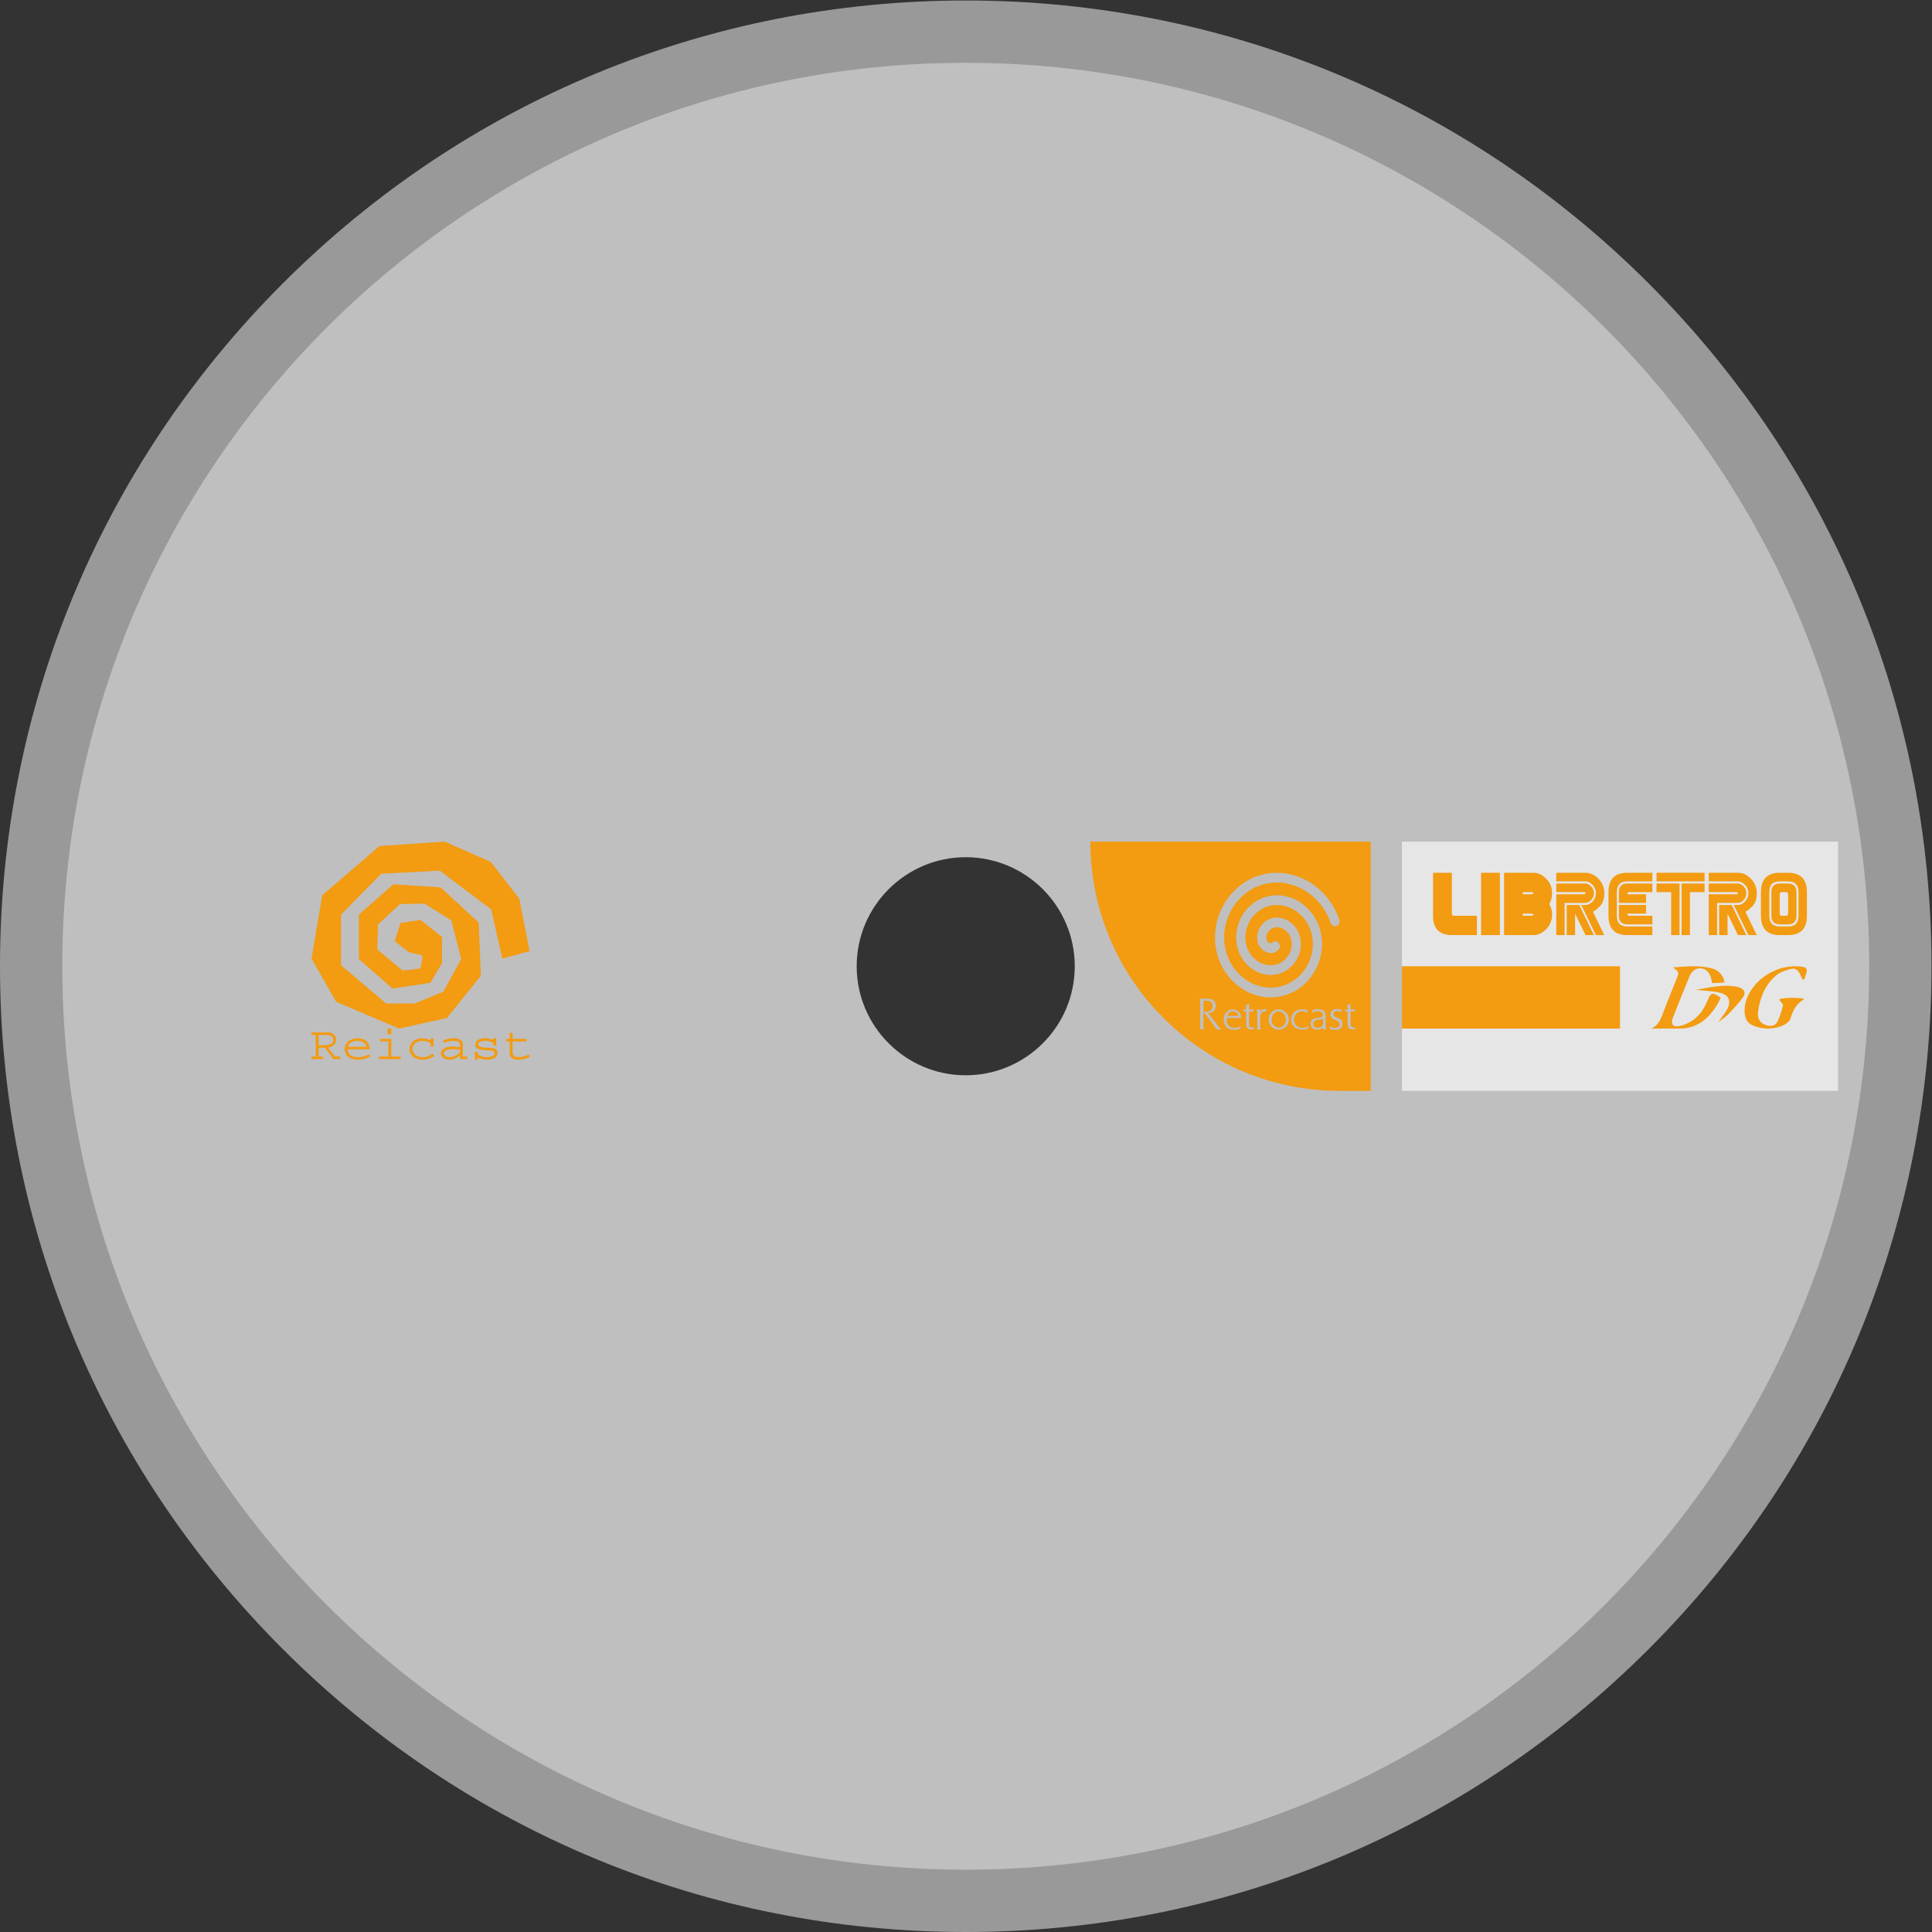 <?xml version="1.0" encoding="UTF-8" standalone="no"?>
<svg
   xmlns:dc="http://purl.org/dc/elements/1.1/"
   xmlns:cc="http://creativecommons.org/ns#"
   xmlns:rdf="http://www.w3.org/1999/02/22-rdf-syntax-ns#"
   xmlns:svg="http://www.w3.org/2000/svg"
   xmlns="http://www.w3.org/2000/svg"
   viewBox="0 0 330.667 330.667"
   height="330.667"
   width="330.667"
   xml:space="preserve"
   id="svg2"
   version="1.1"><rect x="0" y="0" width="330.667" height="330.667" fill="#333333" stroke="none"/><defs
     id="defs6"><clipPath
       id="clipPath18"
       clipPathUnits="userSpaceOnUse"><path
         id="path16"
         d="M 0,256 H 256 V 0 H 0 Z" /></clipPath><clipPath
       id="clipPath26"
       clipPathUnits="userSpaceOnUse"><path
         id="path24"
         d="M 4,252 H 252 V 4 H 4 Z" /></clipPath></defs><g
     transform="matrix(1.333,0,0,-1.333,-5.333,336)"
     id="g10"><g
       id="g12"><g
         clip-path="url(#clipPath18)"
         id="g14"><g
           id="g20"><g
             id="g22" /><g
             id="g34"><g
               style="opacity:0.5"
               id="g32"
               clip-path="url(#clipPath26)"><g
                 id="g30"
                 transform="translate(128,108)"><path
                   id="path28"
                   style="fill:#ffffff;fill-opacity:1;fill-rule:nonzero;stroke:none"
                   d="m 0,0 c -11.046,0 -20,8.954 -20,20 0,11.046 8.954,20 20,20 C 11.046,40 20,31.046 20,20 20,8.954 11.046,0 0,0 M 87.676,107.682 C 64.254,131.102 33.116,144 0,144 -33.124,144 -64.264,131.102 -87.683,107.681 -111.103,84.262 -124,53.122 -124,20 c 0,-33.122 12.897,-64.262 36.317,-87.681 C -64.264,-91.102 -33.124,-104 0,-104 c 33.116,0 64.254,12.898 87.676,36.318 C 111.1,-44.26 124,-13.12 124,20 c 0,33.12 -12.9,64.26 -36.324,87.682" /></g></g></g></g><g
           transform="translate(127.998,114)"
           id="g36"><path
             id="path38"
             style="fill:#bfbfbf;fill-opacity:1;fill-rule:nonzero;stroke:none"
             d="m 0,0 c -7.721,0 -14.001,6.281 -14.001,14 0,7.719 6.28,14 14.001,14 C 7.72,28 13.999,21.719 13.999,14 13.999,6.281 7.72,0 0,0 m 0.002,130 c -64.071,0 -116,-51.934 -116,-116 0,-64.066 51.929,-116 116,-116 64.051,0 116,51.934 116,116 0,64.066 -51.949,116 -116,116" /></g><path
           id="path40"
           style="fill:#e6e6e6;fill-opacity:1;fill-rule:nonzero;stroke:none"
           d="m 240,112 h -56 v 32 h 56 z" /><path
           id="path42"
           style="fill:#f39b11;fill-opacity:1;fill-rule:nonzero;stroke:none"
           d="m 212,120 h -28 v 8 h 28 z" /><g
           transform="translate(208.648,132)"
           id="g44"><path
             id="path46"
             style="fill:#f39b11;fill-opacity:1;fill-rule:nonzero;stroke:none"
             d="m 0,0 h -1.073 l -1.34,2.759 V 0 h -1.073 v 3.862 h 1.609 z M 0,5.379 C 0,5.036 -0.118,4.743 -0.353,4.501 -0.588,4.259 -0.828,4.138 -1.073,4.138 H -3.754 V 0 h -1.073 v 5.241 h 3.486 c 0.179,0 0.268,0.046 0.268,0.138 0,0.092 -0.089,0.138 -0.268,0.138 h -3.486 v 1.104 h 3.754 c 0.245,0 0.485,-0.123 0.72,-0.368 C -0.118,6.008 0,5.716 0,5.379 m 1.341,0 C 1.341,4.656 1.161,4.109 0.8,3.738 0.439,3.367 0.134,3.117 -0.116,2.989 L 1.341,0 H 0.268 l -1.877,3.862 h 0.536 c 0.316,0 0.619,0.149 0.908,0.446 0.289,0.297 0.433,0.654 0.433,1.071 0,0.411 -0.144,0.767 -0.433,1.067 -0.289,0.3 -0.592,0.451 -0.908,0.451 H -4.827 V 8 h 3.754 C -0.459,8 0.097,7.743 0.594,7.228 1.092,6.713 1.341,6.097 1.341,5.379" /></g><g
           transform="translate(210.525,137.517)"
           id="g48"><path
             id="path50"
             style="fill:#f39b11;fill-opacity:1;fill-rule:nonzero;stroke:none"
             d="M 0,0 C 0,1.655 0.804,2.483 2.413,2.483 H 5.631 V 1.379 H 2.413 C 1.52,1.379 1.073,0.92 1.073,0 v -3.034 c 0,-0.92 0.447,-1.38 1.34,-1.38 H 5.631 V -5.517 H 2.413 C 0.804,-5.517 0,-4.69 0,-3.034 Z" /></g><g
           transform="translate(211.866,136.138)"
           id="g52"><path
             id="path54"
             style="fill:#f39b11;fill-opacity:1;fill-rule:nonzero;stroke:none"
             d="M 0,0 V 1.379 C 0,2.115 0.358,2.483 1.073,2.483 H 4.291 V 1.379 H 1.341 C 1.162,1.379 1.073,1.287 1.073,1.103 H 3.486 V 0 Z" /></g><g
           transform="translate(211.866,135.862)"
           id="g56"><path
             id="path58"
             style="fill:#f39b11;fill-opacity:1;fill-rule:nonzero;stroke:none"
             d="M 0,0 H 3.486 V -1.103 H 1.073 c 0,-0.184 0.089,-0.276 0.268,-0.276 h 2.95 V -2.483 H 1.073 C 0.358,-2.483 0,-2.115 0,-1.379 Z" /></g><g
           transform="translate(219.911,138.621)"
           id="g60"><path
             id="path62"
             style="fill:#f39b11;fill-opacity:1;fill-rule:nonzero;stroke:none"
             d="M 0,0 H 2.95 V -1.103 H 1.073 V -6.621 H 0 Z m -0.268,0 v -6.621 h -1.073 v 5.518 H -3.218 V 0 Z M 2.95,0.276 H -3.218 V 1.379 H 2.95 Z" /></g><g
           transform="translate(228.223,132)"
           id="g64"><path
             id="path66"
             style="fill:#f39b11;fill-opacity:1;fill-rule:nonzero;stroke:none"
             d="m 0,0 h -1.073 l -1.34,2.759 V 0 h -1.073 v 3.862 h 1.609 z M 0,5.379 C 0,5.036 -0.118,4.743 -0.353,4.501 -0.588,4.259 -0.828,4.138 -1.073,4.138 H -3.754 V 0 h -1.073 v 5.241 h 3.486 c 0.179,0 0.268,0.046 0.268,0.138 0,0.092 -0.089,0.138 -0.268,0.138 h -3.486 v 1.104 h 3.754 c 0.245,0 0.485,-0.123 0.72,-0.368 C -0.118,6.008 0,5.716 0,5.379 m 1.341,0 C 1.341,4.656 1.161,4.109 0.8,3.738 0.439,3.367 0.134,3.117 -0.116,2.989 L 1.341,0 H 0.268 l -1.877,3.862 h 0.536 c 0.316,0 0.619,0.149 0.908,0.446 0.289,0.297 0.433,0.654 0.433,1.071 0,0.411 -0.144,0.767 -0.433,1.067 -0.289,0.3 -0.592,0.451 -0.908,0.451 H -4.827 V 8 h 3.754 C -0.459,8 0.097,7.743 0.594,7.228 1.092,6.713 1.341,6.097 1.341,5.379" /></g><g
           transform="translate(233.587,137.241)"
           id="g68"><path
             id="path70"
             style="fill:#f39b11;fill-opacity:1;fill-rule:nonzero;stroke:none"
             d="M 0,0 C 0,0.184 -0.089,0.276 -0.268,0.276 H -0.804 C -0.983,0.276 -1.073,0.184 -1.073,0 v -2.483 c 0,-0.184 0.09,-0.276 0.269,-0.276 h 0.536 C -0.089,-2.759 0,-2.667 0,-2.483 Z M 1.073,0.276 V -2.759 C 1.073,-3.494 0.715,-3.862 0,-3.862 h -1.073 c -0.715,0 -1.072,0.368 -1.072,1.103 v 3.035 c 0,0.735 0.357,1.103 1.072,1.103 H 0 c 0.715,0 1.073,-0.368 1.073,-1.103 m 0.268,0 C 1.341,1.195 0.894,1.655 0,1.655 h -1.073 c -0.894,0 -1.34,-0.46 -1.34,-1.379 v -3.035 c 0,-0.919 0.446,-1.379 1.34,-1.379 H 0 c 0.894,0 1.341,0.46 1.341,1.379 z m 1.072,0 V -2.759 C 2.413,-4.414 1.609,-5.241 0,-5.241 h -1.073 c -1.609,0 -2.413,0.827 -2.413,2.482 v 3.035 c 0,1.655 0.804,2.483 2.413,2.483 H 0 c 1.609,0 2.413,-0.828 2.413,-2.483" /></g><g
           transform="translate(189.171,133.855)"
           id="g72"><path
             id="path74"
             style="fill:#f39b11;fill-opacity:1;fill-rule:nonzero;stroke:none"
             d="M 0,0 C -0.008,0.024 -0.014,0.051 -0.021,0.076 H 0 Z M 1.511,0.628 C 1.332,0.628 1.243,0.72 1.243,0.904 V 6.145 H -1.171 V 0.628 c 0,-1.655 0.805,-2.483 2.414,-2.483 h 3.218 v 2.483 z" /></g><path
           id="path76"
           style="fill:#f39b11;fill-opacity:1;fill-rule:nonzero;stroke:none"
           d="m 194.167,132 h 2.413 v 8 h -2.413 z" /><g
           transform="translate(200.603,137.241)"
           id="g78"><path
             id="path80"
             style="fill:#f39b11;fill-opacity:1;fill-rule:nonzero;stroke:none"
             d="M 0,0 H -1.073 V 0.276 H 0 C 0.179,0.276 0.268,0.23 0.268,0.138 0.268,0.046 0.179,0 0,0 m 0,-2.759 h -1.073 v 0.276 H 0 c 0.179,0 0.268,-0.046 0.268,-0.138 C 0.268,-2.713 0.179,-2.759 0,-2.759 M 2.682,0.138 C 2.682,0.855 2.433,1.471 1.935,1.986 1.438,2.501 0.882,2.759 0.268,2.759 h -3.754 v -8 h 3.754 c 0.614,0 1.17,0.257 1.667,0.772 0.498,0.515 0.747,1.131 0.747,1.848 0,0.521 -0.123,0.978 -0.367,1.37 0.244,0.393 0.367,0.856 0.367,1.389" /></g><g
           transform="translate(216,120)"
           id="g82"><path
             id="path84"
             style="fill:#f39b11;fill-opacity:1;fill-rule:nonzero;stroke:none"
             d="M 0,0 C 0.895,0.364 1.221,1.165 1.539,2.013 2.081,3.463 2.672,4.891 3.246,6.327 3.609,7.237 3.611,7.235 2.807,7.858 4.522,7.961 6.149,8.17 7.762,7.736 8.609,7.507 9.224,6.972 9.438,5.908 8.878,5.881 8.369,5.857 7.839,5.831 7.784,6.072 7.741,6.28 7.691,6.486 7.523,7.177 7.054,7.647 6.45,7.731 5.889,7.809 5.238,7.444 4.976,6.813 4.212,4.97 3.466,3.117 2.743,1.255 2.655,1.028 2.654,0.615 2.784,0.474 2.938,0.306 3.295,0.247 3.535,0.298 5.278,0.665 6.484,1.767 7.209,3.522 7.681,4.666 7.848,4.701 8.934,3.975 8.824,3.742 8.725,3.491 8.594,3.262 7.455,1.274 5.91,0.002 3.654,0 2.436,-0.001 1.218,0 0,0" /></g><g
           transform="translate(235.467,126.296)"
           id="g86"><path
             id="path88"
             style="fill:#f39b11;fill-opacity:1;fill-rule:nonzero;stroke:none"
             d="m 0,0 c -0.103,0.193 -0.23,0.377 -0.304,0.581 -0.225,0.617 -0.67,0.942 -1.261,0.771 -0.656,-0.191 -1.37,-0.414 -1.88,-0.85 -1.353,-1.154 -2.023,-2.758 -2.281,-4.529 -0.158,-1.086 0.321,-1.709 1.27,-1.891 0.569,-0.11 1.021,0.064 1.252,0.596 0.277,0.638 0.523,1.305 0.66,1.986 0.042,0.208 -0.319,0.504 -0.499,0.765 0.239,0.212 1.868,0.3 3.164,0.125 C 0.12,-2.483 0.134,-2.546 0.118,-2.555 -0.799,-3.109 -1.265,-3.951 -1.571,-5 -1.692,-5.416 -2.269,-5.805 -2.72,-5.976 -3.833,-6.4 -4.996,-6.396 -6.134,-6.007 c -0.908,0.312 -1.278,0.849 -1.328,1.845 -0.047,0.948 0.233,1.801 0.705,2.593 1.4,2.348 4.316,3.683 6.943,3.159 C 0.329,1.561 0.551,1.298 0.532,1.176 0.472,0.781 0.318,0.401 0.2,0.015 0.133,0.01 0.067,0.005 0,0" /></g><g
           transform="translate(221.745,124.966)"
           id="g90"><path
             id="path92"
             style="fill:#f39b11;fill-opacity:1;fill-rule:nonzero;stroke:none"
             d="M 0,0 C 1.775,0.321 3.419,0.707 5.114,0.432 5.29,0.403 5.47,0.363 5.636,0.294 6.258,0.032 6.445,-0.393 6.042,-0.959 5.509,-1.708 4.875,-2.377 4.246,-3.038 3.847,-3.457 3.378,-3.798 2.878,-4.111 3.2,-3.676 3.552,-3.261 3.84,-2.801 4.643,-1.517 4.368,-0.658 2.97,-0.338 2.041,-0.126 1.073,-0.114 0,0" /></g><g
           transform="translate(68.5,128.979)"
           id="g94"><path
             id="path96"
             style="fill:#f39b11;fill-opacity:1;fill-rule:nonzero;stroke:none"
             d="m 0,0 -1.434,6.325 -6.599,4.969 -7.516,-0.395 -5.164,-5.252 v -6.494 l 5.795,-4.913 h 3.672 l 3.672,1.525 2.295,4.179 -1.262,4.969 -3.443,2.146 -3.155,-0.057 -2.812,-2.597 -0.115,-3.219 3.271,-2.711 c 0,0 2.295,0.17 2.295,0.339 0,0.17 0.402,1.638 0.143,1.638 -0.258,0 -1.692,0.395 -1.692,0.395 l -1.779,1.412 0.746,2.315 2.582,0.395 2.754,-2.202 v -3.332 l -1.492,-2.541 -4.877,-0.734 -4.303,3.784 v 5.703 l 4.418,3.897 6.082,-0.396 4.877,-4.517 0.287,-6.833 -4.361,-5.422 -6.139,-1.355 -8.09,3.445 L -24.5,0 l 1.377,8.132 7.344,6.324 8.377,0.565 5.91,-2.597 L 2.18,7.68 3.5,0.96 Z" /></g><g
           transform="translate(46.681,118.895)"
           id="g98"><path
             id="path100"
             style="fill:#f39b11;fill-opacity:1;fill-rule:nonzero;stroke:none"
             d="m 0,0 c -0.151,0.258 -0.488,0.282 -0.79,0.282 h -0.976 v -1.315 h 0.687 c 0.412,0 1.182,0.03 1.182,0.691 C 0.103,-0.216 0.062,-0.102 0,0 m 0.124,-2.823 c -0.262,0.414 -0.853,1.171 -1.114,1.46 h -0.776 v -1.13 h 0.542 v -0.33 h -1.457 v 0.33 h 0.543 v 2.775 h -0.543 v 0.331 h 2.014 c 0.818,0 1.141,-0.427 1.141,-0.943 0,-0.703 -0.605,-0.955 -1.052,-1.021 0.269,-0.295 0.667,-0.811 0.894,-1.142 H 1.01 v -0.33 z" /></g><g
           transform="translate(49.906,118.42)"
           id="g102"><path
             id="path104"
             style="fill:#f39b11;fill-opacity:1;fill-rule:nonzero;stroke:none"
             d="M 0,0 C -0.777,0 -1.182,-0.402 -1.237,-0.757 H 1.162 C 1.162,-0.606 0.949,0 0,0 m 0.034,-2.42 c -1.203,0 -1.677,0.666 -1.677,1.375 0,0.829 0.729,1.381 1.643,1.381 1.106,0 1.567,-0.666 1.567,-1.423 h -2.818 v -0.048 c 0,-0.318 0.206,-0.643 0.454,-0.781 0.261,-0.144 0.57,-0.18 0.893,-0.18 0.323,0 0.859,0.108 1.395,0.372 L 1.608,-2.042 C 1.162,-2.258 0.591,-2.42 0.034,-2.42" /></g><path
           id="path106"
           style="fill:#f39b11;fill-opacity:1;fill-rule:nonzero;stroke:none"
           d="m 53.757,120 h 0.488 v -0.739 h -0.488 z m -1.1,-3.928 v 0.33 h 1.21 v 1.946 h -1.044 v 0.331 h 1.422 v -2.277 h 1.189 v -0.33 z" /><g
           transform="translate(58.206,116)"
           id="g108"><path
             id="path110"
             style="fill:#f39b11;fill-opacity:1;fill-rule:nonzero;stroke:none"
             d="m 0,0 c -0.866,0 -1.629,0.522 -1.629,1.411 0,0.547 0.474,1.346 1.663,1.346 0.399,0 0.729,-0.102 1.045,-0.289 V 2.757 H 1.457 V 1.706 H 1.079 V 2.12 c -0.296,0.216 -0.66,0.3 -1.052,0.3 -0.783,0 -1.278,-0.492 -1.278,-1.027 0,-0.39 0.296,-1.069 1.368,-1.069 0.557,0 1.093,0.348 1.264,0.481 L 1.533,0.474 C 1.127,0.198 0.639,0 0,0" /></g><g
           transform="translate(63.068,117.273)"
           id="g112"><path
             id="path114"
             style="fill:#f39b11;fill-opacity:1;fill-rule:nonzero;stroke:none"
             d="m 0,0 c -0.289,0.042 -0.577,0.078 -0.88,0.078 -0.323,0 -0.694,-0.012 -0.948,-0.168 -0.138,-0.084 -0.248,-0.216 -0.248,-0.379 0,-0.227 0.296,-0.474 0.715,-0.474 0.557,0 1.017,0.282 1.361,0.643 z m 0.007,-1.201 v 0.505 c -0.378,-0.319 -0.852,-0.577 -1.375,-0.577 -0.701,0 -1.092,0.42 -1.092,0.811 0,0.354 0.364,0.877 1.491,0.877 0.33,0 0.667,-0.042 0.969,-0.084 v 0.185 c 0,0.199 -0.048,0.409 -0.227,0.505 -0.199,0.108 -0.426,0.126 -0.66,0.126 -0.467,0 -0.962,-0.162 -1.175,-0.252 l -0.096,0.324 c 0.399,0.144 0.873,0.265 1.34,0.265 0.584,0 0.928,-0.181 1.072,-0.415 0.103,-0.162 0.117,-0.33 0.117,-0.492 v -1.448 h 0.564 v -0.33 z" /></g><g
           transform="translate(66.575,116)"
           id="g116"><path
             id="path118"
             style="fill:#f39b11;fill-opacity:1;fill-rule:nonzero;stroke:none"
             d="M 0,0 C -0.55,0 -0.886,0.132 -1.223,0.27 V 0 h -0.378 v 1.021 h 0.378 V 0.667 c 0.33,-0.223 0.708,-0.337 1.141,-0.337 0.254,0 1.01,0.048 1.01,0.493 0,0.036 -0.014,0.132 -0.048,0.174 -0.186,0.228 -0.543,0.186 -0.846,0.21 -0.508,0.036 -1.037,0.012 -1.402,0.3 -0.13,0.102 -0.178,0.265 -0.178,0.415 0,0.516 0.494,0.835 1.251,0.835 0.385,0 0.756,-0.078 1.065,-0.241 V 2.757 H 1.141 V 1.808 H 0.77 v 0.354 c -0.289,0.162 -0.667,0.264 -1.045,0.264 -0.295,0 -0.9,-0.078 -0.9,-0.45 0,-0.108 0.075,-0.216 0.179,-0.277 C -0.68,1.525 -0.048,1.543 0.426,1.513 0.9,1.483 1.306,1.357 1.306,0.859 1.306,0.342 0.763,0 0,0" /></g><g
           transform="translate(70.543,116)"
           id="g120"><path
             id="path122"
             style="fill:#f39b11;fill-opacity:1;fill-rule:nonzero;stroke:none"
             d="M 0,0 C -0.357,0 -1.1,0.108 -1.1,0.786 V 2.348 H -1.587 V 2.679 H -1.1 v 0.774 h 0.372 V 2.679 H 1.045 V 2.348 H -0.728 V 0.931 c 0,-0.187 0.054,-0.403 0.254,-0.493 0.186,-0.084 0.364,-0.108 0.55,-0.108 0.467,0 0.983,0.21 1.34,0.331 L 1.457,0.336 C 1.024,0.174 0.509,0 0,0" /></g><g
           transform="translate(176,144)"
           id="g124"><path
             id="path126"
             style="fill:#f39b11;fill-opacity:1;fill-rule:nonzero;stroke:none"
             d="m 0,0 h -32 c 0,-17.673 14.327,-32 32,-32 H 4 V 0 Z" /></g><g
           transform="translate(158.938,123.591)"
           id="g128"><path
             id="path130"
             style="fill:#bfbfbf;fill-opacity:1;fill-rule:nonzero;stroke:none"
             d="m 0,0 c -0.161,0 -0.259,-0.005 -0.409,-0.074 v -1.361 c 0.072,-0.011 0.212,-0.016 0.336,-0.011 0.534,0.043 0.856,0.327 0.825,0.765 C 0.731,-0.364 0.627,-0.026 0,0 m 1.312,-3.715 -1.556,2.058 c -0.041,0.053 -0.057,0.09 -0.103,0.127 -0.021,0.021 -0.042,0.032 -0.068,0.047 v -1.809 c 0,-0.085 -0.005,-0.132 0.016,-0.217 0.01,-0.074 0.031,-0.116 0.057,-0.19 h -0.57 c 0.031,0.064 0.057,0.101 0.062,0.164 0.015,0.079 0.015,0.253 0.015,0.401 v 2.828 c 0,0.148 -0.005,0.232 -0.031,0.38 -0.015,0.069 -0.041,0.105 -0.072,0.164 h 1.166 c 0.508,0 0.964,-0.343 0.949,-0.908 -0.01,-0.549 -0.482,-1.018 -1.052,-0.929 0.031,-0.026 0.046,-0.047 0.077,-0.074 0.109,-0.105 0.171,-0.174 0.27,-0.3 l 0.922,-1.193 c 0.12,-0.158 0.213,-0.285 0.332,-0.39 0.073,-0.064 0.12,-0.101 0.197,-0.159 z" /></g><g
           transform="translate(162.305,122.198)"
           id="g132"><path
             id="path134"
             style="fill:#bfbfbf;fill-opacity:1;fill-rule:nonzero;stroke:none"
             d="M 0,0 C -0.358,0.005 -0.653,-0.232 -0.726,-0.586 H 0.695 C 0.627,-0.238 0.399,0 0,0 m -0.788,-0.844 -0.01,-0.169 C -0.835,-1.609 -0.503,-2.1 0.171,-2.1 c 0.342,0 0.576,0.021 0.845,0.237 L 0.949,-2.19 C 0.643,-2.359 0.409,-2.369 0.062,-2.353 -0.7,-2.322 -1.177,-1.894 -1.187,-0.992 -1.192,-0.327 -0.684,0.28 -0.01,0.264 0.627,0.253 1.042,-0.238 1.057,-0.844 Z" /></g><g
           transform="translate(164.561,119.892)"
           id="g136"><path
             id="path138"
             style="fill:#bfbfbf;fill-opacity:1;fill-rule:nonzero;stroke:none"
             d="M 0,0 C -0.213,0 -0.358,0.079 -0.466,0.274 -0.56,0.433 -0.56,0.607 -0.56,0.823 V 2.3 h -0.337 v 0.254 h 0.337 v 0.295 c 0,0.053 0,0.09 -0.021,0.132 -0.026,0.042 -0.046,0.064 -0.083,0.085 l 0.488,0.253 V 2.564 H 0.399 V 2.3 H -0.182 V 0.807 c 0,-0.174 0.006,-0.358 0.094,-0.443 C -0.01,0.28 0.073,0.248 0.182,0.248 H 0.41 V 0 Z" /></g><g
           transform="translate(166.133,122.124)"
           id="g140"><path
             id="path142"
             style="fill:#bfbfbf;fill-opacity:1;fill-rule:nonzero;stroke:none"
             d="m 0,0 c -0.192,-0.111 -0.321,-0.375 -0.321,-0.659 v -1.124 c 0,-0.106 0.01,-0.164 0.036,-0.259 0.021,-0.079 0.041,-0.127 0.088,-0.2 h -0.596 c 0.031,0.052 0.057,0.084 0.067,0.137 0.026,0.089 0.021,0.153 0.021,0.248 v 1.804 c 0,0.069 -0.005,0.122 -0.031,0.185 -0.026,0.074 -0.057,0.116 -0.104,0.174 l 0.503,0.058 v -0.38 c 0.078,0.158 0.166,0.243 0.316,0.333 0.14,0.079 0.285,0.105 0.467,0.074 V 0.042 C 0.28,0.095 0.15,0.084 0,0" /></g><g
           transform="translate(168.192,122.198)"
           id="g144"><path
             id="path146"
             style="fill:#bfbfbf;fill-opacity:1;fill-rule:nonzero;stroke:none"
             d="m 0,0 c -0.555,0.016 -0.928,-0.501 -0.923,-1.05 0.005,-0.538 0.384,-1.024 0.912,-1.024 0.519,0 0.908,0.475 0.918,1.008 C 0.923,-0.522 0.539,-0.026 0,0 m -0.031,-2.343 c -0.7,0.011 -1.281,0.602 -1.281,1.314 0,0.728 0.607,1.319 1.322,1.309 C 0.721,0.264 1.306,-0.333 1.291,-1.061 1.28,-1.778 0.695,-2.353 -0.031,-2.343" /></g><g
           transform="translate(171.926,119.971)"
           id="g148"><path
             id="path150"
             style="fill:#bfbfbf;fill-opacity:1;fill-rule:nonzero;stroke:none"
             d="m 0,0 c -0.259,-0.105 -0.441,-0.1 -0.726,-0.111 -0.829,-0.031 -1.415,0.533 -1.425,1.282 -0.016,0.776 0.606,1.346 1.394,1.325 0.275,-0.005 0.446,-0.005 0.7,-0.111 V 2.031 C -0.233,2.169 -0.508,2.248 -0.752,2.243 -1.353,2.232 -1.768,1.762 -1.768,1.187 -1.778,0.58 -1.306,0.106 -0.726,0.116 c 0.317,0.011 0.617,0.101 0.783,0.222 z" /></g><g
           transform="translate(173.876,121.259)"
           id="g152"><path
             id="path154"
             style="fill:#bfbfbf;fill-opacity:1;fill-rule:nonzero;stroke:none"
             d="m 0,0 -0.332,-0.084 -0.471,-0.09 C -1.063,-0.222 -1.239,-0.391 -1.255,-0.638 -1.28,-0.945 -1.006,-1.177 -0.69,-1.171 -0.347,-1.166 0,-0.955 0,-0.607 Z m -0.01,-1.377 v 0.237 c -0.218,-0.211 -0.441,-0.264 -0.742,-0.269 -0.446,-0.005 -0.871,0.269 -0.845,0.781 0.016,0.454 0.249,0.628 0.685,0.697 l 0.518,0.089 c 0.192,0.032 0.373,0.085 0.373,0.354 0,0.253 -0.259,0.454 -0.622,0.454 -0.259,0 -0.549,-0.037 -0.741,-0.206 v 0.301 c 0.254,0.158 0.508,0.168 0.752,0.168 0.71,-0.026 0.974,-0.306 0.974,-0.844 v -1.377 c 0,-0.074 0.005,-0.121 0.026,-0.19 0.016,-0.074 0.031,-0.116 0.067,-0.185 z" /></g><g
           transform="translate(175.443,119.829)"
           id="g156"><path
             id="path158"
             style="fill:#bfbfbf;fill-opacity:1;fill-rule:nonzero;stroke:none"
             d="m 0,0 c -0.259,0.005 -0.498,0.021 -0.659,0.1 l -0.067,0.396 c 0.119,-0.137 0.394,-0.243 0.7,-0.248 0.296,0 0.591,0.127 0.586,0.491 C 0.55,0.955 0.42,1.103 0.223,1.182 l -0.322,0.137 c -0.316,0.127 -0.554,0.354 -0.549,0.702 0.01,0.433 0.446,0.659 0.881,0.665 0.233,0 0.384,-0.016 0.586,-0.127 V 2.237 C 0.679,2.38 0.435,2.422 0.238,2.422 c -0.259,0 -0.476,-0.153 -0.476,-0.396 0,-0.19 0.124,-0.316 0.3,-0.39 L 0.378,1.504 C 0.824,1.319 0.938,1.124 0.949,0.776 0.964,0.195 0.399,-0.011 0,0" /></g><g
           transform="translate(177.59,119.892)"
           id="g160"><path
             id="path162"
             style="fill:#bfbfbf;fill-opacity:1;fill-rule:nonzero;stroke:none"
             d="M 0,0 C -0.212,0 -0.358,0.079 -0.466,0.274 -0.56,0.433 -0.56,0.607 -0.56,0.823 V 2.3 h -0.337 v 0.254 h 0.337 v 0.295 c 0,0.053 0,0.09 -0.02,0.132 -0.027,0.042 -0.047,0.064 -0.084,0.085 l 0.488,0.253 V 2.564 H 0.399 V 2.3 H -0.182 V 0.807 c 0,-0.174 0.006,-0.358 0.094,-0.443 C -0.01,0.28 0.073,0.248 0.182,0.248 H 0.409 V 0 Z" /></g><g
           transform="translate(160,131.694)"
           id="g164"><path
             id="path166"
             style="fill:#bfbfbf;fill-opacity:1;fill-rule:nonzero;stroke:none"
             d="m 0,0 c 0,-0.917 0.152,-1.83 0.457,-2.705 0.662,-1.892 2.048,-3.464 3.806,-4.312 1.698,-0.819 3.567,-0.897 5.263,-0.219 1.618,0.647 2.955,1.989 3.668,3.681 0.686,1.628 0.738,3.412 0.147,5.024 C 12.78,3.002 11.631,4.262 10.192,4.924 8.816,5.556 7.316,5.588 5.966,5.016 4.687,4.473 3.646,3.383 3.109,2.026 2.601,0.74 2.592,-0.654 3.084,-1.9 3.549,-3.074 4.46,-4.02 5.585,-4.493 6.638,-4.936 7.77,-4.921 8.774,-4.45 c 0.94,0.441 1.684,1.282 2.04,2.308 0.329,0.945 0.29,1.949 -0.109,2.827 C 10.333,1.504 9.652,2.133 8.836,2.41 8.103,2.66 7.339,2.59 6.686,2.212 6.085,1.865 5.632,1.241 5.474,0.545 5.336,-0.067 5.436,-0.68 5.759,-1.181 6.06,-1.647 6.587,-1.968 7.104,-1.999 c 0.429,-0.026 0.818,0.145 1.093,0.483 0.213,0.26 0.186,0.655 -0.06,0.88 C 7.891,-0.41 7.518,-0.439 7.305,-0.7 7.281,-0.729 7.251,-0.757 7.171,-0.753 7.019,-0.743 6.827,-0.623 6.734,-0.478 6.562,-0.213 6.578,0.065 6.62,0.252 6.701,0.607 6.942,0.938 7.251,1.116 7.721,1.388 8.176,1.324 8.475,1.222 8.977,1.051 9.413,0.648 9.643,0.144 9.902,-0.427 9.925,-1.086 9.708,-1.711 9.461,-2.421 8.946,-3.004 8.296,-3.309 7.585,-3.643 6.777,-3.651 6.02,-3.333 c -0.832,0.35 -1.505,1.048 -1.848,1.915 -0.37,0.935 -0.361,1.987 0.025,2.962 0.415,1.051 1.22,1.894 2.208,2.313 1.055,0.448 2.233,0.42 3.317,-0.078 1.153,-0.53 2.072,-1.537 2.52,-2.762 0.476,-1.298 0.432,-2.742 -0.125,-4.063 C 11.531,-4.436 10.435,-5.538 9.109,-6.068 7.71,-6.628 6.162,-6.562 4.752,-5.881 3.278,-5.17 2.116,-3.854 1.564,-2.271 0.982,-0.607 1.063,1.226 1.793,2.893 2.549,4.622 3.938,5.981 5.603,6.621 7.347,7.292 9.264,7.186 11,6.322 12.794,5.43 14.199,3.804 14.855,1.862 14.965,1.538 15.302,1.369 15.609,1.485 15.915,1.601 16.076,1.959 15.965,2.283 15.204,4.535 13.577,6.419 11.502,7.452 9.479,8.458 7.242,8.58 5.201,7.795 3.243,7.042 1.611,5.446 0.723,3.418 0.242,2.319 0,1.156 0,0" /></g></g></g></g></svg>